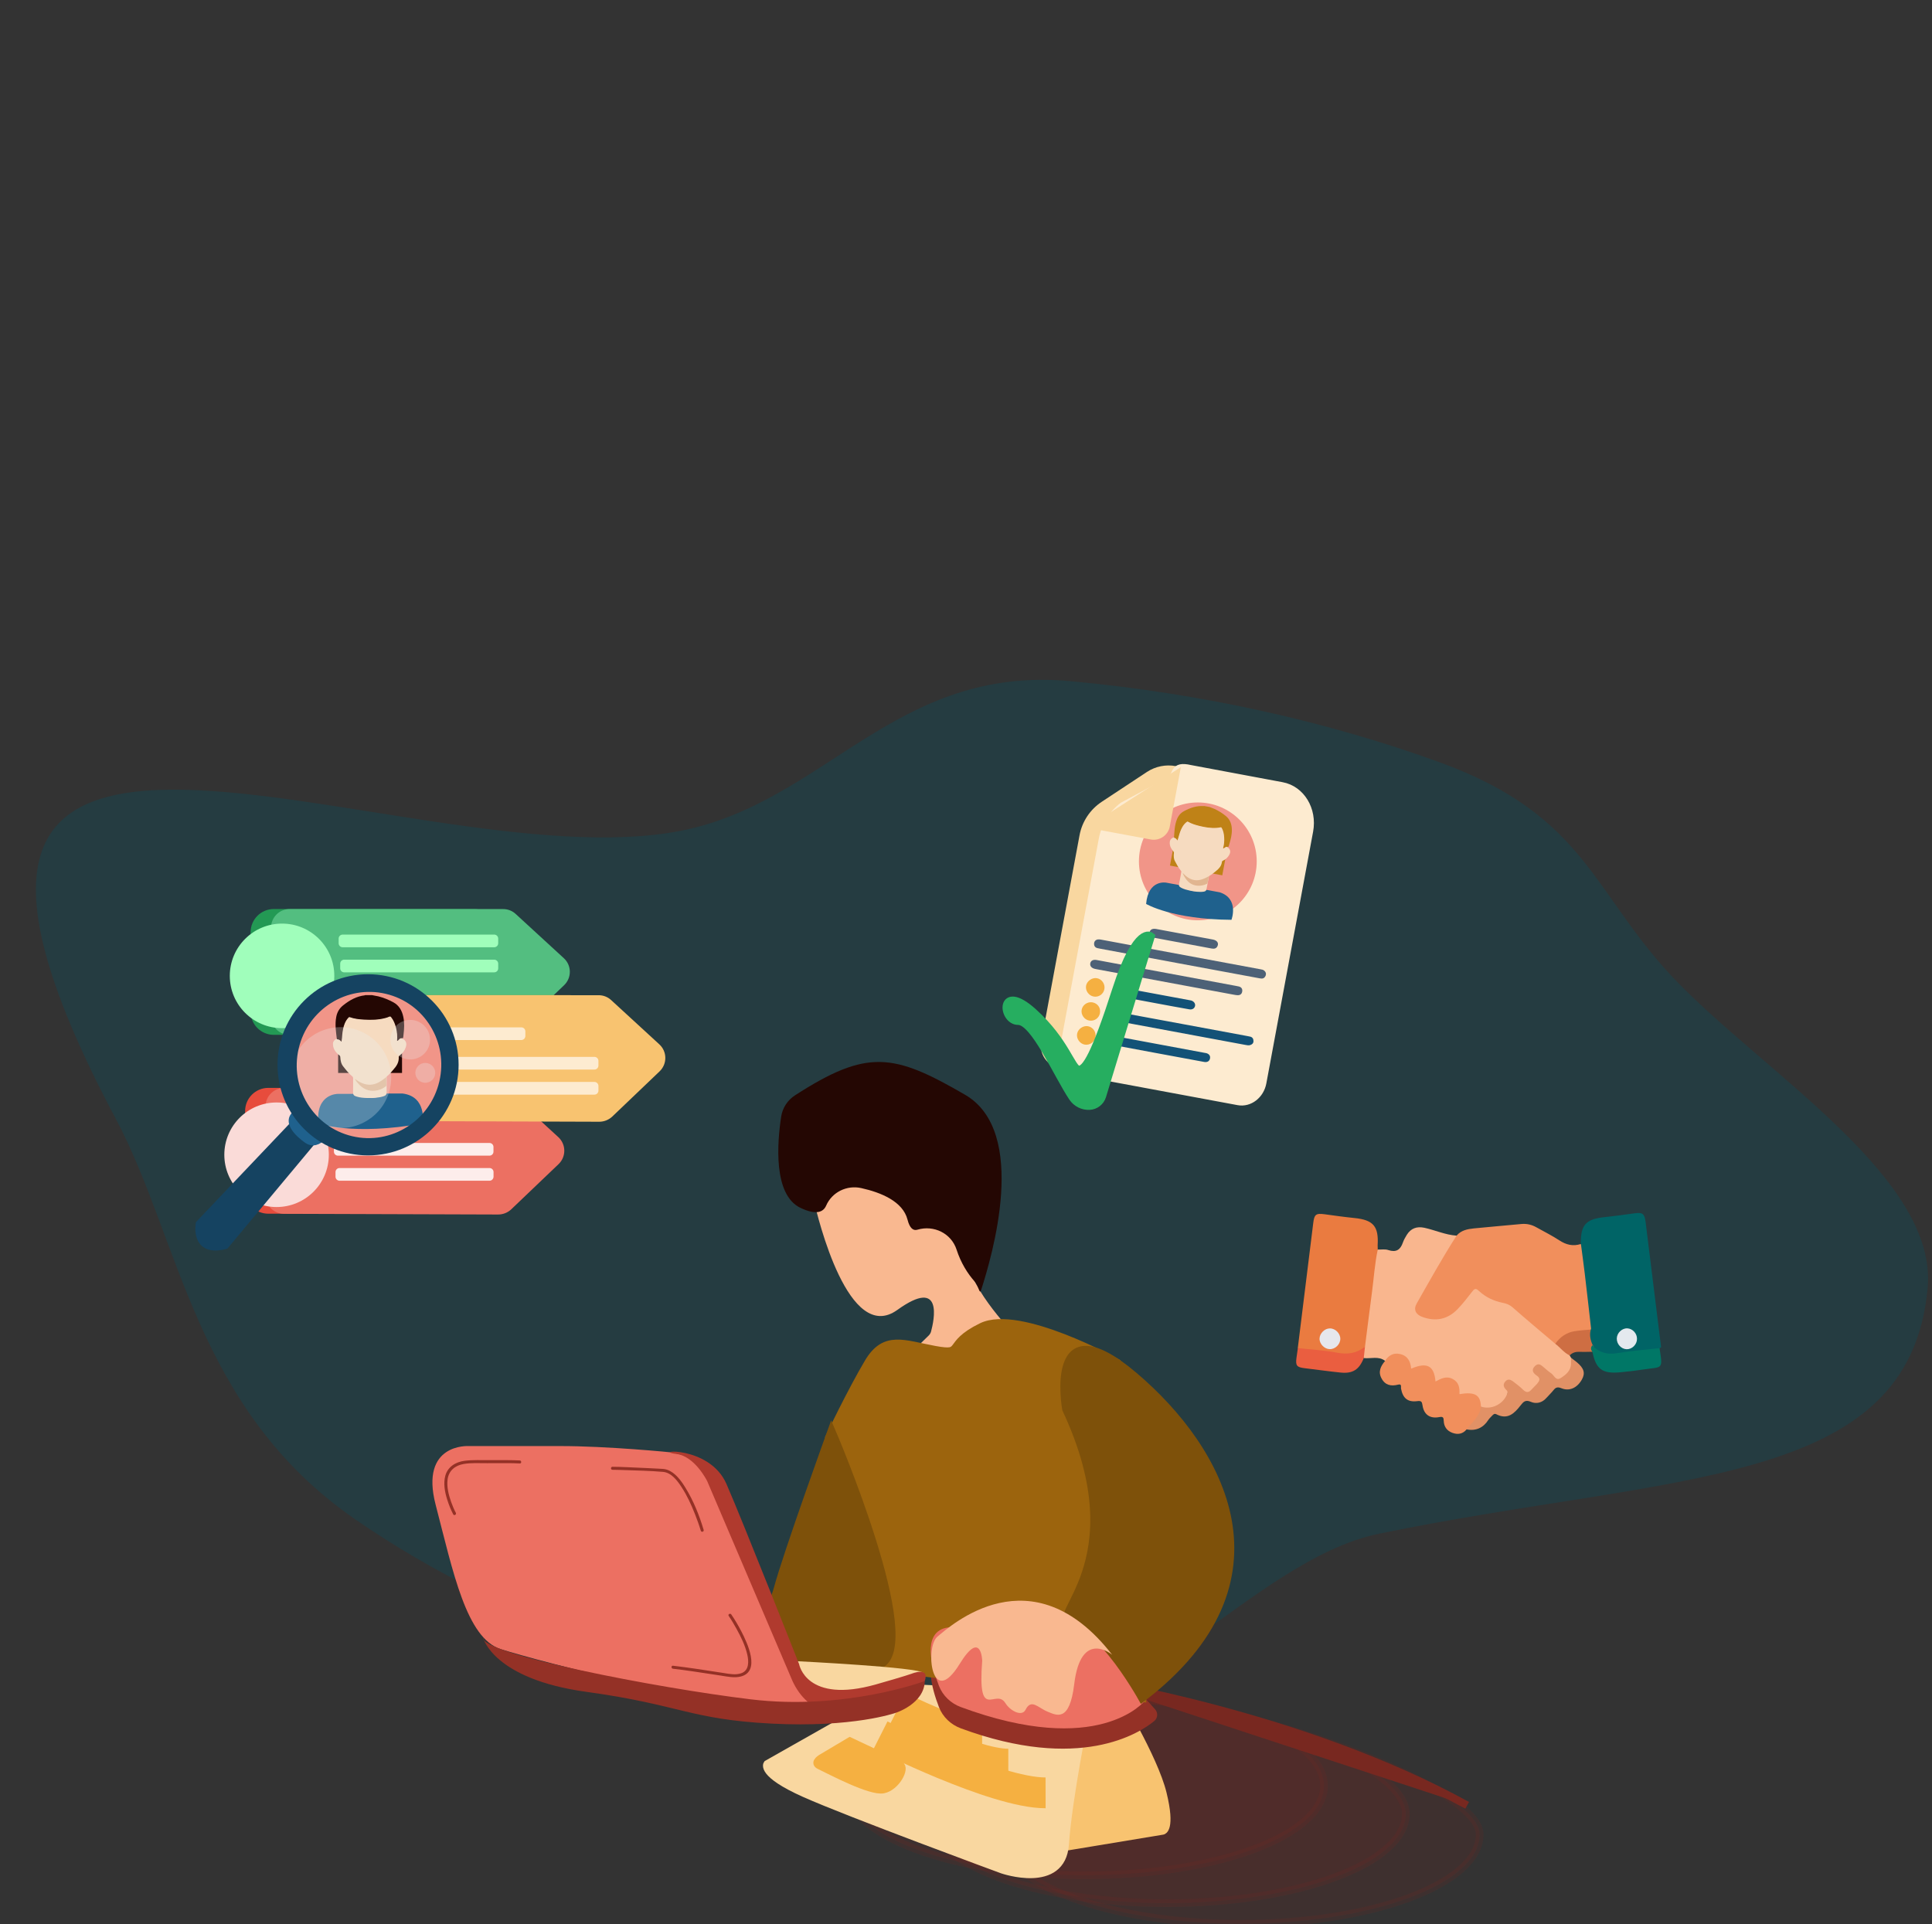 <svg width="251" height="250" viewBox="0 0 251 250" fill="none" xmlns="http://www.w3.org/2000/svg">
<rect x="0" y="0" width="251" height="250" fill="#333333" stroke="none"/>
<g clip-path="url(#clip0_19_532)">
<path opacity="0.17" d="M140.951 243.667C158.105 243.667 172.011 238.468 172.011 232.053C172.011 225.639 158.105 220.439 140.951 220.439C123.797 220.439 109.891 225.639 109.891 232.053C109.891 238.468 123.797 243.667 140.951 243.667Z" fill="#782820" stroke="#782820" stroke-miterlimit="10"/>
<path opacity="0.17" d="M182.639 235.668C182.639 242.085 168.73 247.282 151.579 247.282C134.428 247.282 120.52 242.078 120.52 235.668C120.52 229.258 126.894 220.641 144.045 220.641C161.196 220.641 182.639 229.251 182.639 235.668Z" fill="#782820" stroke="#782820" stroke-miterlimit="10"/>
<path opacity="0.17" d="M192.235 238.354C192.235 244.771 178.326 249.968 161.175 249.968C144.024 249.968 130.115 244.764 130.115 238.354C130.115 231.937 126.893 220.648 144.044 220.648C161.195 220.648 192.235 231.937 192.235 238.354Z" fill="#782820" stroke="#782820" stroke-miterlimit="10"/>
<path d="M141.678 218.467C141.678 218.467 169.152 222.749 190.609 234.577L141.678 218.467Z" fill="#782820"/>
<path d="M141.678 218.467C141.678 218.467 169.152 222.749 190.609 234.577" stroke="#782820" stroke-miterlimit="10"/>
<path opacity="0.28" d="M15.075 145.436C-22.832 74.215 52.315 114.974 88.393 107.96C107.152 104.313 116.295 86.38 139.088 88.508C156.368 90.117 172.586 93.802 187.007 99.038C206.382 106.078 206.875 116.304 218.047 127.736C229.842 139.797 251.753 153.247 250.436 167.379C248.011 193.442 217.567 191.379 179.174 199.281C162.314 202.753 146.259 226.162 126.43 224.313C94.508 221.335 66.236 211.304 46.142 197.413C25.333 183.035 23.395 161.066 15.075 145.436Z" fill="#005266"/>
<path d="M178.995 162.364C179.456 162.377 179.955 162.28 180.37 162.429C181.388 162.766 181.933 162.39 182.257 161.456C182.374 161.112 182.568 160.781 182.756 160.469C183.282 159.613 184.047 159.321 185.039 159.529C186.446 159.834 187.775 160.456 189.241 160.554C189.305 161.034 188.981 161.365 188.761 161.728C187.347 164.083 186.005 166.491 184.591 168.852C183.8 170.182 184.047 170.74 185.538 171.084C186.848 171.389 187.989 171.013 188.975 170.15C189.753 169.469 190.343 168.632 190.959 167.821C191.38 167.269 191.782 167.152 192.347 167.632C193.203 168.372 194.221 168.852 195.329 169.066C196.004 169.196 196.529 169.559 197.015 169.994C198.714 171.48 200.484 172.888 202.138 174.426C202.767 174.958 203.461 175.425 203.934 176.125C203.999 176.229 204.051 176.333 204.116 176.437C204.537 177.585 203.928 178.889 202.806 179.292C202.397 179.441 202.08 179.285 201.794 179.032C201.353 178.649 200.88 178.299 200.439 177.91C200.199 177.702 199.907 177.507 199.622 177.806C199.376 178.072 199.609 178.312 199.778 178.533C200.368 179.324 200.329 179.551 199.447 180.434C198.675 181.212 198.429 181.238 197.625 180.674C197.242 180.408 196.918 180.07 196.542 179.804C196.334 179.655 196.107 179.525 195.868 179.733C195.667 179.908 195.757 180.116 195.816 180.33C196.069 181.193 195.615 182.095 194.571 182.808C193.825 183.321 193.001 183.308 192.275 182.769C191.802 181.361 191.575 181.199 190.071 181.336C189.558 181.381 189.442 181.128 189.357 180.719C189.046 179.324 188.404 178.967 187.101 179.493C186.582 179.7 186.336 179.688 186.193 179.071C185.875 177.696 185.298 177.404 183.898 177.877C183.476 178.02 183.236 178.014 183.042 177.54C182.413 175.989 181.66 175.782 180.299 176.735C180.195 176.807 180.091 176.859 179.955 176.833C179.099 176.164 178.107 176.567 177.186 176.463C176.804 175.957 177.141 175.431 177.147 174.912C177.549 171.091 178.029 167.282 178.522 163.467C178.548 163.065 178.496 162.591 178.995 162.364Z" fill="#F9B68E"/>
<path d="M202.06 174.607C200.205 173.037 198.338 171.479 196.509 169.87C196.133 169.539 195.731 169.384 195.283 169.293C194.071 169.059 192.988 168.547 192.1 167.703C191.685 167.314 191.516 167.496 191.25 167.84C190.641 168.618 190.044 169.403 189.357 170.11C188.073 171.44 186.517 171.752 184.785 171.116C183.929 170.805 183.605 170.156 184.046 169.384C185.739 166.412 187.392 163.421 189.24 160.547C189.83 159.853 190.654 159.697 191.484 159.612C193.539 159.411 195.595 159.236 197.65 159.042C198.357 158.977 198.999 159.126 199.602 159.47C200.594 160.028 201.619 160.534 202.578 161.163C203.46 161.741 204.349 161.968 205.367 161.643C205.808 161.994 205.795 162.519 205.853 162.993C206.223 165.867 206.54 168.761 206.91 171.635C206.955 171.972 206.994 172.316 206.858 172.634C206.566 173.075 206.073 173.14 205.632 173.14C204.394 173.14 203.356 173.575 202.462 174.399C202.351 174.509 202.209 174.561 202.06 174.607Z" fill="#F18F5C"/>
<path d="M178.993 162.364C178.611 164.161 178.494 165.997 178.254 167.814C177.936 170.201 177.645 172.596 177.333 174.99C176.808 175.82 176.017 176.222 175.07 176.158C173.125 176.021 171.193 175.768 169.26 175.483C169.014 175.444 168.781 175.36 168.605 175.165C169.273 169.76 169.948 164.349 170.609 158.944C170.745 157.796 170.953 157.621 172.094 157.776C173.378 157.952 174.662 158.133 175.952 158.263C178.41 158.51 179.13 159.327 178.98 161.806C178.98 161.994 178.993 162.175 178.993 162.364Z" fill="#EA7B40"/>
<path d="M179.941 176.839C180.388 176.106 181.043 175.743 181.892 175.937C182.872 176.158 183.261 176.898 183.332 177.838C185.394 176.956 186.321 177.436 186.496 179.506C187.21 179.136 187.897 178.74 188.733 179.181C189.557 179.616 189.648 180.349 189.609 181.147C191.625 180.817 192.345 181.245 192.397 182.763C192.533 182.977 192.637 183.23 192.507 183.451C191.989 184.327 191.554 185.293 190.53 185.735C190.03 186.344 189.375 186.429 188.688 186.176C187.981 185.916 187.592 185.371 187.566 184.625C187.553 184.197 187.488 184.035 186.983 184.132C185.783 184.366 184.985 183.808 184.81 182.607C184.739 182.127 184.648 181.991 184.136 182.056C182.898 182.218 182.256 181.692 182.016 180.427C181.977 180.213 182.158 179.778 181.633 179.915C180.732 180.148 179.96 179.993 179.493 179.117C179.007 178.247 179.37 177.514 179.941 176.839Z" fill="#F18F5C"/>
<path d="M190.523 185.735C191.236 184.8 192.267 184.061 192.39 182.757C193.739 183.243 195.347 182.445 195.827 181.063C195.937 180.739 195.691 180.622 195.548 180.44C195.276 180.09 195.302 179.766 195.613 179.454C195.924 179.136 196.248 179.266 196.534 179.467C197.001 179.817 197.468 180.174 197.883 180.583C198.291 180.979 198.615 180.966 198.972 180.551C199.199 180.291 199.458 180.071 199.679 179.817C199.99 179.448 200.217 179.117 199.627 178.721C199.238 178.461 198.868 178.033 199.413 177.501C199.919 177.015 200.243 177.41 200.593 177.689C200.904 177.942 201.19 178.228 201.527 178.442C201.922 178.695 202.11 179.487 202.785 179.045C203.459 178.604 204.101 178.098 204.101 177.164C204.101 176.917 204.101 176.671 204.101 176.424C204.347 176.612 204.6 176.787 204.834 176.982C205.806 177.787 205.988 178.429 205.495 179.285C204.886 180.343 203.887 180.804 202.856 180.382C202.396 180.194 202.13 180.246 201.838 180.616C201.553 180.979 201.209 181.297 200.904 181.641C200.347 182.283 199.575 182.452 198.881 182.147C198.161 181.829 197.895 182.173 197.539 182.627C196.741 183.652 195.866 184.515 194.413 183.769C194.154 183.633 194.005 183.782 193.856 183.944C193.687 184.126 193.499 184.288 193.363 184.495C192.695 185.54 191.748 185.955 190.523 185.735Z" fill="#E19166"/>
<path d="M168.614 175.165C170.312 175.354 172.037 175.438 173.704 175.762C175.078 176.028 176.246 175.847 177.335 174.99C177.277 175.483 177.225 175.976 177.173 176.47C176.583 177.962 175.746 178.507 174.164 178.345C172.588 178.182 171.032 177.962 169.463 177.774C168.471 177.65 168.302 177.436 168.432 176.45C168.49 176.022 168.549 175.587 168.614 175.165Z" fill="#EA5E40"/>
<path d="M207.065 174.788C207.065 175.073 207.059 175.352 207.059 175.638C206.449 175.644 205.853 175.677 205.249 175.651C204.737 175.625 204.296 175.735 203.933 176.112C203.181 175.774 202.701 175.086 202.059 174.606C202.682 173.717 203.512 173.133 204.595 172.965C205.295 172.854 206.002 172.822 206.708 172.751C206.819 173.432 206.942 174.107 207.065 174.788Z" fill="#CE6E43"/>
<path d="M174.13 173.959C174.13 174.672 173.475 175.321 172.755 175.302C172.048 175.289 171.4 174.601 171.432 173.907C171.465 173.232 172.094 172.609 172.768 172.609C173.475 172.596 174.13 173.245 174.13 173.959Z" fill="#E6E7EC"/>
<path d="M61.565 134.464H35.576C33.909 134.464 32.56 133.114 32.56 131.447V121.131C32.56 119.463 33.909 118.114 35.576 118.114H61.565C63.231 118.114 64.58 119.463 64.58 121.131V131.447C64.574 133.114 63.225 134.464 61.565 134.464Z" fill="#239954"/>
<path d="M65.447 134.561L37.609 134.47C36.287 134.464 35.217 133.393 35.217 132.07V120.521C35.217 119.197 36.293 118.12 37.616 118.12H65.375C65.978 118.12 66.555 118.347 66.996 118.756L73.254 124.505C74.278 125.445 74.291 127.054 73.286 128.015L67.113 133.912C66.659 134.328 66.063 134.568 65.447 134.561Z" fill="#53BE80"/>
<path d="M64.208 123.084H44.515C44.23 123.084 43.996 122.85 43.996 122.564V121.955C43.996 121.669 44.23 121.436 44.515 121.436H64.208C64.493 121.436 64.726 121.669 64.726 121.955V122.564C64.726 122.85 64.493 123.084 64.208 123.084Z" fill="#A0FEBB"/>
<path d="M64.209 126.342H44.717C44.431 126.342 44.198 126.108 44.198 125.823V125.213C44.198 124.928 44.431 124.694 44.717 124.694H64.209C64.494 124.694 64.727 124.928 64.727 125.213V125.823C64.727 126.108 64.494 126.342 64.209 126.342Z" fill="#A0FEBB"/>
<path d="M36.645 133.594C40.394 133.594 43.434 130.553 43.434 126.801C43.434 123.05 40.394 120.008 36.645 120.008C32.895 120.008 29.855 123.05 29.855 126.801C29.855 130.553 32.895 133.594 36.645 133.594Z" fill="#A0FEBB"/>
<path d="M60.842 157.704H34.86C33.193 157.704 31.844 156.355 31.844 154.687V144.371C31.844 142.704 33.193 141.354 34.86 141.354H60.849C62.515 141.354 63.864 142.704 63.864 144.371V154.687C63.857 156.355 62.509 157.704 60.842 157.704Z" fill="#E74C3C"/>
<path d="M64.727 157.808L36.89 157.717C35.567 157.711 34.497 156.64 34.497 155.317V143.768C34.497 142.444 35.574 141.367 36.897 141.367H64.656C65.259 141.367 65.836 141.594 66.277 142.003L72.534 147.752C73.559 148.692 73.572 150.301 72.567 151.262L66.394 157.159C65.946 157.568 65.35 157.808 64.727 157.808Z" fill="#EC7062"/>
<path d="M63.599 150.159H43.9C43.614 150.159 43.381 149.925 43.381 149.64V149.03C43.381 148.744 43.614 148.511 43.9 148.511H63.593C63.878 148.511 64.111 148.744 64.111 149.03V149.64C64.111 149.925 63.884 150.159 63.599 150.159Z" fill="#FDEDEB"/>
<path d="M63.6 153.417H44.108C43.823 153.417 43.589 153.184 43.589 152.898V152.288C43.589 152.003 43.823 151.769 44.108 151.769H63.6C63.885 151.769 64.119 152.003 64.119 152.288V152.898C64.112 153.184 63.885 153.417 63.6 153.417Z" fill="#FDEDEB"/>
<path d="M35.932 156.837C39.681 156.837 42.721 153.795 42.721 150.043C42.721 146.292 39.681 143.25 35.932 143.25C32.182 143.25 29.143 146.292 29.143 150.043C29.143 153.795 32.182 156.837 35.932 156.837Z" fill="#FADBD8"/>
<path d="M73.967 145.65H47.978C46.312 145.65 44.963 144.301 44.963 142.633V132.317C44.963 130.65 46.312 129.3 47.978 129.3H73.967C75.634 129.3 76.982 130.65 76.982 132.317V142.633C76.976 144.301 75.634 145.65 73.967 145.65Z" fill="#F39C13"/>
<path d="M77.852 145.754L50.015 145.663C48.692 145.657 47.622 144.586 47.622 143.263V131.714C47.622 130.39 48.699 129.313 50.022 129.313H77.781C78.384 129.313 78.961 129.54 79.402 129.949L85.659 135.698C86.684 136.638 86.697 138.247 85.692 139.208L79.519 145.105C79.071 145.514 78.475 145.754 77.852 145.754Z" fill="#F8C370"/>
<path d="M77.229 138.974H57.536C57.25 138.974 57.017 138.74 57.017 138.455V137.845C57.017 137.559 57.25 137.326 57.536 137.326H77.229C77.514 137.326 77.747 137.559 77.747 137.845V138.455C77.747 138.74 77.514 138.974 77.229 138.974Z" fill="#FDEBD0"/>
<path d="M67.729 135.139H57.536C57.25 135.139 57.017 134.906 57.017 134.62V134.01C57.017 133.725 57.25 133.491 57.536 133.491H67.736C68.021 133.491 68.254 133.725 68.254 134.01V134.62C68.248 134.906 68.014 135.139 67.729 135.139Z" fill="#FDEBD0"/>
<path d="M77.229 142.231H57.737C57.452 142.231 57.219 141.997 57.219 141.712V141.102C57.219 140.816 57.452 140.583 57.737 140.583H77.229C77.515 140.583 77.748 140.816 77.748 141.102V141.712C77.748 141.997 77.515 142.231 77.229 142.231Z" fill="#FDEBD0"/>
<path d="M49.057 144.781C52.806 144.781 55.846 141.74 55.846 137.988C55.846 134.236 52.806 131.195 49.057 131.195C45.307 131.195 42.268 134.236 42.268 137.988C42.268 141.74 45.307 144.781 49.057 144.781Z" fill="#FDEBD0"/>
<path d="M206.709 172.628C206.437 170.24 206.171 167.852 205.885 165.465C205.73 164.147 205.542 162.837 205.373 161.52C205.367 159.139 206.054 158.399 208.434 158.152C209.724 158.016 211.008 157.834 212.298 157.659C213.427 157.503 213.654 157.698 213.796 158.814C214.458 164.225 215.132 169.636 215.806 175.048C215.21 175.528 214.477 175.437 213.783 175.534C212.532 175.709 211.28 175.846 210.029 176.014C208.777 176.183 207.714 175.846 206.929 174.808C206.605 174.1 206.456 173.387 206.709 172.628Z" fill="#006466"/>
<path d="M206.877 174.795C207.759 175.768 208.816 176.041 210.126 175.82C211.941 175.515 213.783 175.379 215.612 175.171C215.624 175.262 215.631 175.359 215.644 175.444C216.052 178 215.884 177.591 213.582 177.935C212.551 178.091 211.507 178.221 210.469 178.312C208.155 178.519 207.35 177.916 206.877 175.638C206.644 175.359 206.65 175.074 206.877 174.795Z" fill="#007766"/>
<path d="M211.326 175.314C210.612 175.288 210.022 174.633 210.048 173.893C210.081 173.167 210.749 172.55 211.449 172.602C212.13 172.654 212.687 173.277 212.674 173.971C212.674 174.705 212.026 175.334 211.326 175.314Z" fill="#E4E9EE"/>
<path d="M140.25 108.531L135.27 135.327C134.972 136.936 136.035 138.481 137.643 138.779L160.579 143.042C162.187 143.34 163.73 142.276 164.028 140.667L170.104 107.96C170.616 105.19 168.794 102.529 166.025 102.017L152.745 99.545C151.455 99.305 150.119 99.577 149.017 100.297L143.123 104.19C141.618 105.19 140.581 106.753 140.25 108.531Z" fill="#F9D7A0"/>
<path d="M143.239 109.089L138.26 135.885C137.961 137.494 138.889 139.013 140.328 139.285L160.877 143.107C162.316 143.373 163.73 142.289 164.028 140.68L170.104 107.973C170.616 105.203 169.028 102.588 166.544 102.127L154.652 99.902C152.298 99.357 153.024 100.7 152.019 101.439L145.911 104.709C144.536 105.735 143.57 107.311 143.239 109.089Z" fill="#FDEBD0" stroke="#FDEBD0" stroke-miterlimit="10"/>
<path d="M153.16 125.173C149.756 124.537 146.352 123.908 142.948 123.272C142.818 123.246 142.688 123.227 142.565 123.194C142.247 123.11 142.118 122.876 142.144 122.571C142.17 122.279 142.364 122.098 142.656 122.065C142.792 122.052 142.941 122.072 143.084 122.098C149.97 123.376 156.85 124.654 163.736 125.939C163.918 125.971 164.106 125.997 164.249 126.121C164.443 126.289 164.527 126.503 164.437 126.75C164.346 127.003 164.158 127.165 163.873 127.146C163.73 127.139 163.587 127.107 163.445 127.081C160.014 126.451 156.584 125.816 153.16 125.173Z" fill="#4D6177"/>
<path d="M151.65 126.445C154.632 126.996 157.609 127.554 160.592 128.106C160.721 128.132 160.851 128.151 160.974 128.184C161.279 128.275 161.428 128.489 161.389 128.807C161.344 129.138 161.143 129.319 160.799 129.313C160.643 129.313 160.488 129.28 160.332 129.254C154.373 128.145 148.408 127.035 142.448 125.932C142.384 125.919 142.319 125.913 142.254 125.893C141.813 125.796 141.58 125.517 141.644 125.173C141.709 124.823 142.02 124.654 142.474 124.739C145.535 125.309 148.589 125.88 151.65 126.445Z" fill="#4D6177"/>
<path d="M153.802 133.089C156.552 133.601 159.301 134.114 162.051 134.62C162.18 134.646 162.31 134.665 162.433 134.698C162.738 134.776 162.848 135.003 162.848 135.282C162.848 135.567 162.654 135.73 162.394 135.801C162.213 135.853 162.031 135.814 161.85 135.781C156.312 134.75 150.774 133.718 145.237 132.693C145.185 132.687 145.133 132.674 145.081 132.667C144.608 132.557 144.374 132.284 144.439 131.927C144.504 131.577 144.828 131.428 145.314 131.519C148.148 132.038 150.975 132.563 153.802 133.089Z" fill="#135277"/>
<path d="M150.405 136.865C148.479 136.508 146.553 136.151 144.627 135.788C144.523 135.768 144.42 135.756 144.322 135.73C144.005 135.639 143.817 135.347 143.875 135.048C143.933 134.75 144.212 134.555 144.549 134.581C144.64 134.588 144.731 134.614 144.822 134.627C148.712 135.353 152.603 136.073 156.493 136.8C156.597 136.82 156.701 136.826 156.798 136.865C157.103 136.982 157.265 137.209 157.2 137.533C157.135 137.858 156.902 138.013 156.571 138C156.455 137.994 156.338 137.961 156.221 137.942C154.282 137.585 152.343 137.222 150.405 136.865Z" fill="#135277"/>
<path d="M150.042 130.331C148.615 130.065 147.188 129.799 145.762 129.533C145.645 129.514 145.528 129.501 145.418 129.455C145.139 129.352 144.997 129.138 145.023 128.846C145.049 128.554 145.23 128.378 145.528 128.333C145.678 128.314 145.814 128.339 145.956 128.365C148.822 128.897 151.689 129.429 154.555 129.962C154.619 129.974 154.684 129.981 154.749 130C155.099 130.098 155.313 130.39 155.261 130.688C155.203 131.019 154.905 131.22 154.516 131.149C153.024 130.889 151.533 130.61 150.042 130.331Z" fill="#135277"/>
<path d="M153.64 122.539C152.434 122.312 151.228 122.091 150.022 121.864C149.503 121.767 149.27 121.507 149.348 121.138C149.425 120.774 149.737 120.619 150.217 120.709C152.668 121.164 155.119 121.618 157.57 122.078C158.101 122.176 158.348 122.513 158.186 122.902C158.037 123.253 157.758 123.311 157.408 123.246C156.163 123.006 154.898 122.773 153.64 122.539Z" fill="#4D6177"/>
<path d="M143.479 128.528C143.356 129.176 142.734 129.605 142.092 129.488C141.437 129.371 140.983 128.716 141.1 128.073C141.216 127.457 141.891 126.996 142.507 127.1C143.155 127.217 143.603 127.872 143.479 128.528Z" fill="#F5B041"/>
<path d="M142.319 134.776C142.195 135.412 141.56 135.846 140.918 135.73C140.276 135.613 139.809 134.938 139.939 134.302C140.069 133.679 140.73 133.232 141.353 133.342C142.007 133.465 142.448 134.12 142.319 134.776Z" fill="#F5B041"/>
<path d="M141.93 130.241C142.611 130.364 143.032 130.974 142.902 131.648C142.779 132.297 142.17 132.719 141.515 132.609C140.866 132.498 140.406 131.837 140.529 131.194C140.646 130.565 141.288 130.13 141.93 130.241Z" fill="#F5B041"/>
<path d="M155.618 119.58C159.844 119.58 163.27 116.153 163.27 111.924C163.27 107.696 159.844 104.268 155.618 104.268C151.392 104.268 147.967 107.696 147.967 111.924C147.967 116.153 151.392 119.58 155.618 119.58Z" fill="#F19588"/>
<path d="M153.413 99.675L151.98 107.37C151.766 108.531 150.651 109.297 149.49 109.076L141.184 107.538L153.413 99.675Z" fill="#F9D7A0"/>
<path d="M148.9 117.452C148.9 117.452 152.285 119.47 159.988 119.516C159.988 119.516 161.026 116.765 158.458 115.941L156.772 115.629C156.772 115.629 155.08 116.356 153.219 115.006L151.546 114.695C151.552 114.688 149.179 114.208 148.9 117.452Z" fill="#1F618D"/>
<path d="M152.369 110.484L152 112.469L158.795 113.735L159.191 111.619L152.369 110.484Z" fill="#BF8217"/>
<path d="M157.135 104.852C157.349 104.949 157.583 105.014 157.797 105.112C158.328 105.358 158.821 105.67 159.269 106.04C159.82 106.494 160.027 107.11 160.04 107.804C160.053 108.46 159.891 109.082 159.703 109.705C159.69 109.751 159.677 109.796 159.664 109.842C159.606 110.056 159.606 110.056 159.398 110.03C159.295 110.088 159.184 110.121 159.087 110.198C159.035 110.237 158.97 110.283 158.906 110.231C158.854 110.185 158.873 110.114 158.893 110.056C159.003 109.679 159.022 109.297 159.009 108.907C158.996 108.505 158.931 108.109 158.763 107.739C158.666 107.532 158.653 107.525 158.432 107.564C158.037 107.629 157.641 107.629 157.246 107.597C156.779 107.564 156.318 107.467 155.864 107.363C155.365 107.253 154.872 107.097 154.412 106.857C154.295 106.792 154.217 106.812 154.12 106.889C153.874 107.104 153.686 107.357 153.543 107.655C153.374 107.999 153.258 108.362 153.16 108.732C153.122 108.862 153.089 108.998 153.037 109.121C152.992 109.238 152.94 109.245 152.869 109.147C152.791 109.044 152.7 108.959 152.577 108.914C152.531 108.901 152.486 108.875 152.525 108.81C152.557 108.427 152.564 108.038 152.616 107.655C152.668 107.246 152.752 106.844 152.901 106.461C153.089 105.981 153.394 105.618 153.861 105.378C154.645 104.962 155.462 104.677 156.37 104.742C156.377 104.742 156.39 104.729 156.403 104.722C156.649 104.761 156.895 104.807 157.135 104.852Z" fill="#BF8217"/>
<path d="M152.531 108.81C152.538 108.829 152.531 108.862 152.564 108.868C152.758 108.901 152.869 109.037 152.966 109.219C153.076 108.953 153.128 108.693 153.206 108.44C153.323 108.057 153.459 107.688 153.673 107.35C153.815 107.13 153.984 106.935 154.198 106.786C154.243 106.753 154.276 106.727 154.334 106.766C154.801 107.039 155.313 107.188 155.826 107.318C156.558 107.499 157.304 107.623 158.069 107.571C158.225 107.558 158.38 107.545 158.529 107.506C158.64 107.473 158.692 107.512 158.737 107.603C158.944 107.979 159.016 108.395 159.042 108.816C159.074 109.297 159.029 109.77 158.893 110.237C158.996 110.244 159.055 110.179 159.126 110.134C159.204 110.075 159.288 110.01 159.392 110.043C159.489 110.108 159.593 110.153 159.671 110.25C159.878 110.51 159.865 110.782 159.69 111.094C159.502 111.431 159.223 111.684 158.867 111.84C158.73 111.898 158.743 112.041 158.724 112.138C158.62 112.606 158.315 112.917 157.952 113.202C157.68 113.417 157.427 113.644 157.116 113.806C157.058 113.838 157.058 113.897 157.045 113.955C156.947 114.468 156.857 114.987 156.753 115.499C156.707 115.733 156.63 115.817 156.396 115.856C156.098 115.908 155.8 115.889 155.495 115.869C155.171 115.843 154.859 115.778 154.548 115.713C154.185 115.636 153.822 115.538 153.491 115.37C153.18 115.214 153.128 115.097 153.193 114.786C153.297 114.305 153.374 113.819 153.465 113.339C153.478 113.267 153.478 113.202 153.426 113.144C153.102 112.761 152.875 112.327 152.642 111.885C152.467 111.554 152.473 111.204 152.512 110.854C152.525 110.75 152.499 110.685 152.434 110.607C152.091 110.218 151.89 109.783 152 109.251C152.071 109.024 152.311 108.823 152.531 108.81Z" fill="#F6DBC0"/>
<path d="M153.653 113.423C154.101 113.884 154.574 114.286 155.248 114.364C155.91 114.442 156.467 114.169 157.045 113.858C156.986 114.169 156.934 114.461 156.876 114.747C156.863 114.805 156.818 114.831 156.772 114.85C156.396 115.032 156.001 115.117 155.573 115.084C154.905 115.032 154.412 114.701 154.036 114.163C153.874 113.936 153.738 113.696 153.653 113.423Z" fill="#E1B590"/>
<path d="M47.822 148.473C53.466 148.473 58.041 143.895 58.041 138.248C58.041 132.601 53.466 128.022 47.822 128.022C42.178 128.022 37.603 132.601 37.603 138.248C37.603 143.895 42.178 148.473 47.822 148.473Z" fill="#F19588"/>
<path d="M41.365 145.975C41.365 145.975 45.8 147.61 54.904 145.975C54.904 145.975 55.52 142.497 52.31 142.088H50.255C50.255 142.088 48.42 143.314 45.923 142.134H43.881C43.887 142.14 40.982 142.088 41.365 145.975Z" fill="#1F618D"/>
<path d="M43.931 136.995V139.415H52.231V136.833L43.931 136.995Z" fill="#240703"/>
<path d="M48.323 129.3C48.595 129.371 48.88 129.391 49.159 129.462C49.84 129.638 50.489 129.897 51.105 130.234C51.857 130.643 52.233 131.331 52.401 132.148C52.564 132.914 52.512 133.693 52.421 134.465C52.414 134.523 52.408 134.575 52.401 134.633C52.382 134.899 52.382 134.899 52.129 134.912C52.019 135.003 51.896 135.068 51.798 135.178C51.747 135.237 51.675 135.302 51.591 135.256C51.52 135.217 51.526 135.127 51.539 135.055C51.584 134.588 51.52 134.127 51.422 133.68C51.319 133.206 51.157 132.752 50.878 132.35C50.722 132.122 50.696 132.122 50.45 132.213C50.002 132.376 49.535 132.46 49.056 132.512C48.498 132.577 47.934 132.557 47.376 132.538C46.76 132.518 46.144 132.447 45.554 132.259C45.405 132.213 45.308 132.246 45.217 132.363C44.97 132.668 44.808 133.011 44.705 133.388C44.581 133.835 44.523 134.29 44.491 134.744C44.478 134.906 44.465 135.075 44.432 135.23C44.4 135.38 44.348 135.399 44.238 135.295C44.121 135.185 43.998 135.107 43.842 135.088C43.79 135.081 43.725 135.062 43.758 134.977C43.712 134.517 43.635 134.056 43.609 133.595C43.583 133.102 43.589 132.609 43.687 132.122C43.803 131.513 44.089 131.02 44.581 130.63C45.418 129.962 46.319 129.449 47.408 129.326C47.422 129.326 47.428 129.307 47.441 129.3C47.733 129.3 48.031 129.3 48.323 129.3Z" fill="#240703"/>
<path d="M43.757 134.977C43.77 135.003 43.77 135.042 43.803 135.042C44.043 135.042 44.205 135.178 44.36 135.366C44.432 135.029 44.438 134.711 44.471 134.393C44.522 133.92 44.6 133.452 44.782 133.005C44.898 132.713 45.061 132.447 45.281 132.22C45.327 132.174 45.359 132.135 45.437 132.168C46.046 132.388 46.682 132.453 47.317 132.486C48.225 132.538 49.126 132.525 50.021 132.291C50.203 132.246 50.384 132.194 50.553 132.109C50.682 132.051 50.747 132.083 50.819 132.174C51.143 132.577 51.318 133.044 51.448 133.537C51.59 134.095 51.636 134.666 51.584 135.25C51.714 135.23 51.765 135.146 51.83 135.075C51.915 134.99 51.992 134.893 52.129 134.912C52.258 134.971 52.394 134.997 52.505 135.094C52.809 135.354 52.848 135.678 52.712 136.087C52.563 136.528 52.291 136.885 51.908 137.151C51.759 137.255 51.811 137.417 51.804 137.534C51.785 138.111 51.493 138.546 51.13 138.954C50.858 139.266 50.605 139.59 50.274 139.85C50.209 139.902 50.229 139.973 50.229 140.038C50.229 140.667 50.229 141.297 50.229 141.926C50.229 142.212 50.151 142.328 49.885 142.426C49.541 142.549 49.185 142.601 48.828 142.64C48.446 142.685 48.056 142.672 47.674 142.666C47.226 142.659 46.779 142.62 46.351 142.491C45.949 142.374 45.858 142.25 45.871 141.868C45.884 141.277 45.871 140.693 45.878 140.103C45.878 140.012 45.858 139.941 45.787 139.876C45.32 139.499 44.957 139.032 44.587 138.565C44.309 138.215 44.237 137.8 44.211 137.371C44.205 137.242 44.159 137.17 44.062 137.099C43.576 136.716 43.239 136.242 43.258 135.594C43.258 135.334 43.498 135.042 43.757 134.977Z" fill="#F6DBC0"/>
<path d="M46.092 140.18C46.721 140.628 47.37 140.991 48.18 140.939C48.978 140.881 49.575 140.439 50.191 139.946C50.191 140.329 50.191 140.686 50.191 141.036C50.191 141.108 50.139 141.147 50.087 141.186C49.678 141.484 49.231 141.672 48.719 141.724C47.914 141.808 47.266 141.523 46.702 140.971C46.468 140.731 46.255 140.478 46.092 140.18Z" fill="#E1B590"/>
<path d="M136.1 240.365L151.065 237.887C151.065 237.887 152.2 237.673 151.065 233.034C149.931 228.395 144.873 220.129 144.873 220.129L133.039 220.206L136.1 240.365Z" fill="#F8C370" stroke="#F8C370" stroke-miterlimit="10"/>
<path d="M116.084 219.92L99.679 229.211C99.679 229.211 98.752 230.444 104.529 233.026C110.307 235.609 130.22 242.94 130.22 242.94C130.22 242.94 137.963 245.626 138.371 239.638C138.786 233.649 140.952 223.015 140.952 223.015C140.952 223.015 140.848 221.464 137.548 220.744C134.247 220.024 119.696 219.401 119.696 219.401H117.693C117.115 219.401 116.551 219.583 116.084 219.92Z" fill="#F9D7A0" stroke="#F9D7A0" stroke-miterlimit="10"/>
<path d="M106.799 228.388L110.411 226.24C110.411 226.24 116.091 228.907 116.914 229.322C117.738 229.737 116.396 232.216 114.749 232.521C113.095 232.832 108.07 230.172 106.436 229.381C105.658 229.004 106.799 228.388 106.799 228.388Z" fill="#F5B041" stroke="#F5B041" stroke-miterlimit="10"/>
<path d="M114.396 225.462C114.396 225.462 129.259 232.969 135.84 232.956" stroke="#F5B041" stroke-width="4" stroke-miterlimit="10"/>
<path d="M115.715 223.859C115.715 223.859 126.304 229.231 130.998 229.225" stroke="#F5B041" stroke-width="4" stroke-miterlimit="10"/>
<path d="M117.128 221.938C117.128 221.938 124.377 225.617 127.593 225.611" stroke="#F5B041" stroke-width="4" stroke-miterlimit="10"/>
<path d="M149.698 222.438C149.906 222.671 149.88 223.035 149.64 223.236C147.844 224.722 140.257 229.737 125.006 224.105C123.826 223.671 122.892 222.769 122.451 221.633C121.511 219.194 120.37 215.087 123.223 214.73C127.308 214.217 143.214 215.216 143.214 215.216L149.698 222.438Z" fill="#943126" stroke="#943126" stroke-miterlimit="10"/>
<path d="M133.734 174.581C133.747 174.276 131.944 173.549 131.73 173.329C130.414 171.959 124.597 165.569 125.842 162.182C126.88 159.359 128.028 153.883 124.993 153.767C123.21 153.702 122.354 155.077 121.952 156.226C121.705 156.933 120.856 157.205 120.24 156.777C117.867 155.116 113.049 151.723 111.026 150.075C108.633 148.128 106.286 153.728 105.734 155.155C105.657 155.363 105.637 155.59 105.689 155.804C106.266 158.36 110.254 174.756 116.576 170.208C122.613 165.867 121.342 171.596 120.96 173.011C120.908 173.205 120.804 173.38 120.661 173.523L117.445 176.67C117.251 176.858 117.134 177.111 117.108 177.377C117.089 177.591 117.14 177.805 117.238 177.994L117.938 179.35C118.541 180.517 119.514 181.458 120.713 181.984C121.089 182.152 122.516 182.152 122.691 182.152C125.544 182.12 128.352 180.115 129.714 178.681C130.07 178.305 133.649 176.832 133.734 174.581Z" fill="#F9B890"/>
<path d="M126.595 166.477C127.23 167.191 127.237 168.32 127.483 167.567C128.832 163.356 133.701 147.084 125.382 142.25C116.096 136.852 112.679 136.268 103.296 142.315C102.324 142.938 101.662 143.95 101.487 145.092C100.982 148.394 100.411 155.252 104.01 156.952C106.072 157.926 106.973 157.478 107.33 156.654C108.095 154.896 110.021 153.955 111.895 154.376C114.475 154.947 117.296 156.115 117.899 158.464C118.191 159.619 118.658 159.943 119.189 159.781C121.336 159.145 123.592 160.255 124.28 162.383C124.831 164.096 125.726 165.504 126.595 166.477Z" fill="#240703"/>
<path d="M145.062 177.027C145.062 177.027 132.417 170.013 127.541 172.388C122.665 174.762 125.46 176.112 121.433 175.379C117.406 174.639 114.968 173.4 112.809 177.027C110.65 180.654 107.706 186.792 107.706 186.792L113.6 216.598L148.382 220.654L145.062 177.027Z" fill="#9C640D" stroke="#9C640D" stroke-miterlimit="10"/>
<path d="M148.369 220.653C148.369 220.653 142.682 227.875 125.006 221.341C123.826 220.907 122.892 220.005 122.451 218.869C121.511 216.43 120.37 212.323 123.223 211.966C127.308 211.453 143.214 212.452 143.214 212.452L148.369 220.653Z" fill="#EC7062" stroke="#EC7062" stroke-miterlimit="10"/>
<path d="M148.375 220.653C148.375 220.653 146.657 217.552 144.459 214.84C142.857 212.868 141.003 211.096 139.369 210.889C135.491 210.389 147.999 203.375 138.493 183.093C138.493 183.093 135.984 169.15 147.312 178.753C158.64 188.355 168.211 205.445 148.375 220.653Z" fill="#7E510A" stroke="#7E510A" stroke-miterlimit="10"/>
<path d="M144.498 215.022C144.498 215.022 140.432 211.577 139.557 218.843C138.954 223.859 137.248 222.866 136.113 222.412C134.862 221.912 133.987 220.66 133.234 222.159C132.768 223.093 131.257 222.327 130.608 221.283C129.357 219.278 126.977 223.911 127.606 215.774C127.606 215.774 127.483 211.641 124.669 216.216C120.96 222.23 120.162 213.977 121.79 212.654C123.411 211.33 134.026 201.552 144.498 215.022Z" fill="#F9B890"/>
<path d="M108.023 185.909C108.023 185.909 120.039 213.828 114.281 216.332C108.523 218.837 99.432 216.332 99.432 216.332L95.262 213.705C95.262 213.705 99.769 211.077 101.02 206.444C102.265 201.812 108.023 185.909 108.023 185.909Z" fill="#7E510A" stroke="#7E510A" stroke-miterlimit="10"/>
<path d="M72.631 187.896H60.881C60.881 187.896 54.514 187.493 56.595 195.513C58.871 204.259 60.59 212.869 65.077 214.29C69.564 215.711 95.287 222.646 105.065 221.264L98.639 206.543L91.526 190.601C91.474 190.484 90.002 189.401 89.886 189.355L87.376 188.733C87.376 188.726 78.849 187.876 72.631 187.896Z" fill="#EC7062"/>
<path d="M103.496 215.847C103.496 215.847 119.558 216.632 119.979 217.384C120.401 218.131 112.062 219.655 112.062 219.655C112.062 219.655 105.565 220.784 104.877 219.156C104.19 217.527 103.328 215.853 103.328 215.853H103.496V215.847Z" fill="#F9D7A0"/>
<path d="M118.456 217.469C118.456 217.469 120.809 216.502 120.141 218.423C119.474 220.343 107.108 227.337 102.958 218.423L91.876 192.45C91.876 192.45 90.294 189.226 87.895 188.927C84.517 188.512 92.155 187.72 94.379 192.82C96.603 197.913 103.82 216.236 103.82 216.236C103.82 216.236 104.728 221.446 113.826 218.857C117.574 217.793 118.456 217.469 118.456 217.469Z" fill="#B03A2E"/>
<path d="M62.755 212.791C62.755 212.791 64.052 218.163 76.184 219.831C88.316 221.498 89.568 223.399 100.215 223.957C110.862 224.515 116.329 222.569 116.329 222.569C116.329 222.569 120.07 221.42 120.148 218.423C120.148 218.423 109.851 222.29 97.531 220.804C85.21 219.318 62.431 214.874 62.755 212.791Z" fill="#943126"/>
<path d="M59.221 196.57C58.975 196.11 58.774 195.617 58.599 195.123C58.281 194.209 58.022 193.196 58.151 192.223C58.307 191.081 59.124 190.42 60.226 190.225C61.218 190.05 62.276 190.128 63.274 190.121C64.085 190.115 64.889 190.108 65.699 190.115C66.309 190.121 66.918 190.115 67.528 190.153C67.781 190.173 67.774 189.784 67.528 189.764C66.996 189.732 66.464 189.732 65.933 189.725C65.148 189.719 64.357 189.719 63.572 189.725C62.509 189.732 61.407 189.673 60.35 189.81C59.195 189.965 58.177 190.575 57.853 191.75C57.581 192.755 57.788 193.858 58.093 194.831C58.301 195.493 58.56 196.155 58.884 196.771C59.001 196.986 59.338 196.791 59.221 196.57Z" fill="#943126"/>
<path d="M91.416 198.789C90.858 196.901 90.093 195 89.062 193.326C88.492 192.398 87.733 191.328 86.656 190.965C86.326 190.854 85.976 190.854 85.632 190.835C85.074 190.802 84.51 190.776 83.953 190.75C83.129 190.711 82.305 190.673 81.482 190.64C80.847 190.614 80.204 190.588 79.569 190.588C79.316 190.588 79.316 190.977 79.569 190.977C80.029 190.977 80.49 190.997 80.944 191.01C82.675 191.068 84.419 191.101 86.144 191.25C87.214 191.341 87.999 192.385 88.537 193.216C89.257 194.306 89.801 195.506 90.281 196.72C90.56 197.433 90.826 198.16 91.046 198.893C91.111 199.133 91.487 199.036 91.416 198.789Z" fill="#943126"/>
<path d="M94.671 209.968C95.041 210.507 95.378 211.078 95.689 211.649C96.266 212.694 96.811 213.803 97.083 214.977C97.284 215.853 97.343 217.034 96.325 217.404C95.585 217.67 94.762 217.508 94.016 217.384C92.823 217.196 91.636 217.015 90.443 216.839C89.438 216.697 88.44 216.548 87.428 216.437C87.182 216.411 87.182 216.801 87.428 216.827C88.31 216.924 89.192 217.054 90.067 217.177C91.267 217.352 92.473 217.534 93.672 217.722C94.509 217.852 95.397 218.053 96.24 217.839C98.866 217.17 97.064 213.427 96.312 211.973C95.922 211.221 95.488 210.475 95.008 209.774C94.866 209.566 94.528 209.761 94.671 209.968Z" fill="#943126"/>
<path opacity="0.27" d="M50.648 141.524C51.476 138.001 49.287 134.472 45.759 133.642C42.231 132.811 38.7 134.995 37.871 138.518C37.044 142.041 39.233 145.57 42.761 146.4C46.289 147.231 49.82 145.047 50.648 141.524Z" fill="#E9F2F7"/>
<path opacity="0.27" d="M55.804 135.68C56.128 134.299 55.269 132.915 53.885 132.589C52.501 132.263 51.116 133.119 50.791 134.501C50.467 135.882 51.326 137.266 52.71 137.592C54.094 137.917 55.479 137.061 55.804 135.68Z" fill="#E9F2F7"/>
<path opacity="0.27" d="M56.511 139.697C56.674 139.003 56.244 138.308 55.55 138.145C54.856 137.981 54.162 138.412 53.998 139.106C53.835 139.8 54.266 140.495 54.959 140.658C55.653 140.822 56.348 140.391 56.511 139.697Z" fill="#E9F2F7"/>
<path d="M38.212 146.099L25.924 159.036C25.924 159.036 25.224 162.851 29.251 161.807L40.527 148.292L40.592 148.006L38.478 146.164L38.212 146.099Z" fill="#154361" stroke="#154361" stroke-miterlimit="10"/>
<path d="M38.589 144.696L41.734 147.823C41.734 147.823 40.923 148.725 39.977 148.108C39.977 148.108 36.702 145.941 38.589 144.696Z" fill="#1F618D" stroke="#1F618D" stroke-miterlimit="10"/>
<path d="M50.399 127.38C56.455 128.807 60.209 134.873 58.789 140.933C57.369 146.993 51.3 150.757 45.244 149.329C39.187 147.902 35.426 141.835 36.853 135.775C38.273 129.715 44.342 125.959 50.399 127.38ZM57.557 140.648C58.822 135.269 55.541 129.891 50.224 128.645C44.906 127.399 39.576 130.74 38.312 136.126C37.047 141.504 40.328 146.883 45.646 148.129C50.963 149.375 56.293 146.027 57.557 140.648Z" fill="#154361"/>
<path d="M47.818 149.628C54.038 149.628 59.081 144.582 59.081 138.358C59.081 132.133 54.038 127.088 47.818 127.088C41.597 127.088 36.555 132.133 36.555 138.358C36.555 144.582 41.597 149.628 47.818 149.628Z" stroke="#154361" stroke-miterlimit="10"/>
<path d="M57.56 140.647C58.824 135.268 55.541 129.894 50.228 128.644C44.915 127.394 39.583 130.741 38.319 136.12C37.055 141.499 40.338 146.873 45.651 148.123C50.964 149.373 56.296 146.026 57.56 140.647Z" stroke="#154361" stroke-miterlimit="10"/>
<path d="M149.537 121.657L143.208 142.413C142.981 143.153 142.32 143.672 141.548 143.71C140.673 143.756 139.836 143.334 139.343 142.601C137.307 139.545 134.383 132.681 132.282 132.674C130.116 132.668 129.805 127.503 134.253 131.519C138.435 135.295 139.214 138.864 140.121 138.968C141.029 139.071 142.261 137.105 145.004 128.574C147.734 120.1 149.537 121.657 149.537 121.657Z" fill="#26AE60" stroke="#26AE60" stroke-miterlimit="10"/>
</g>
<defs>
<clipPath id="clip0_19_532">
<rect width="250" height="250" fill="white" transform="translate(0.5)"/>
</clipPath>
</defs>
</svg>
